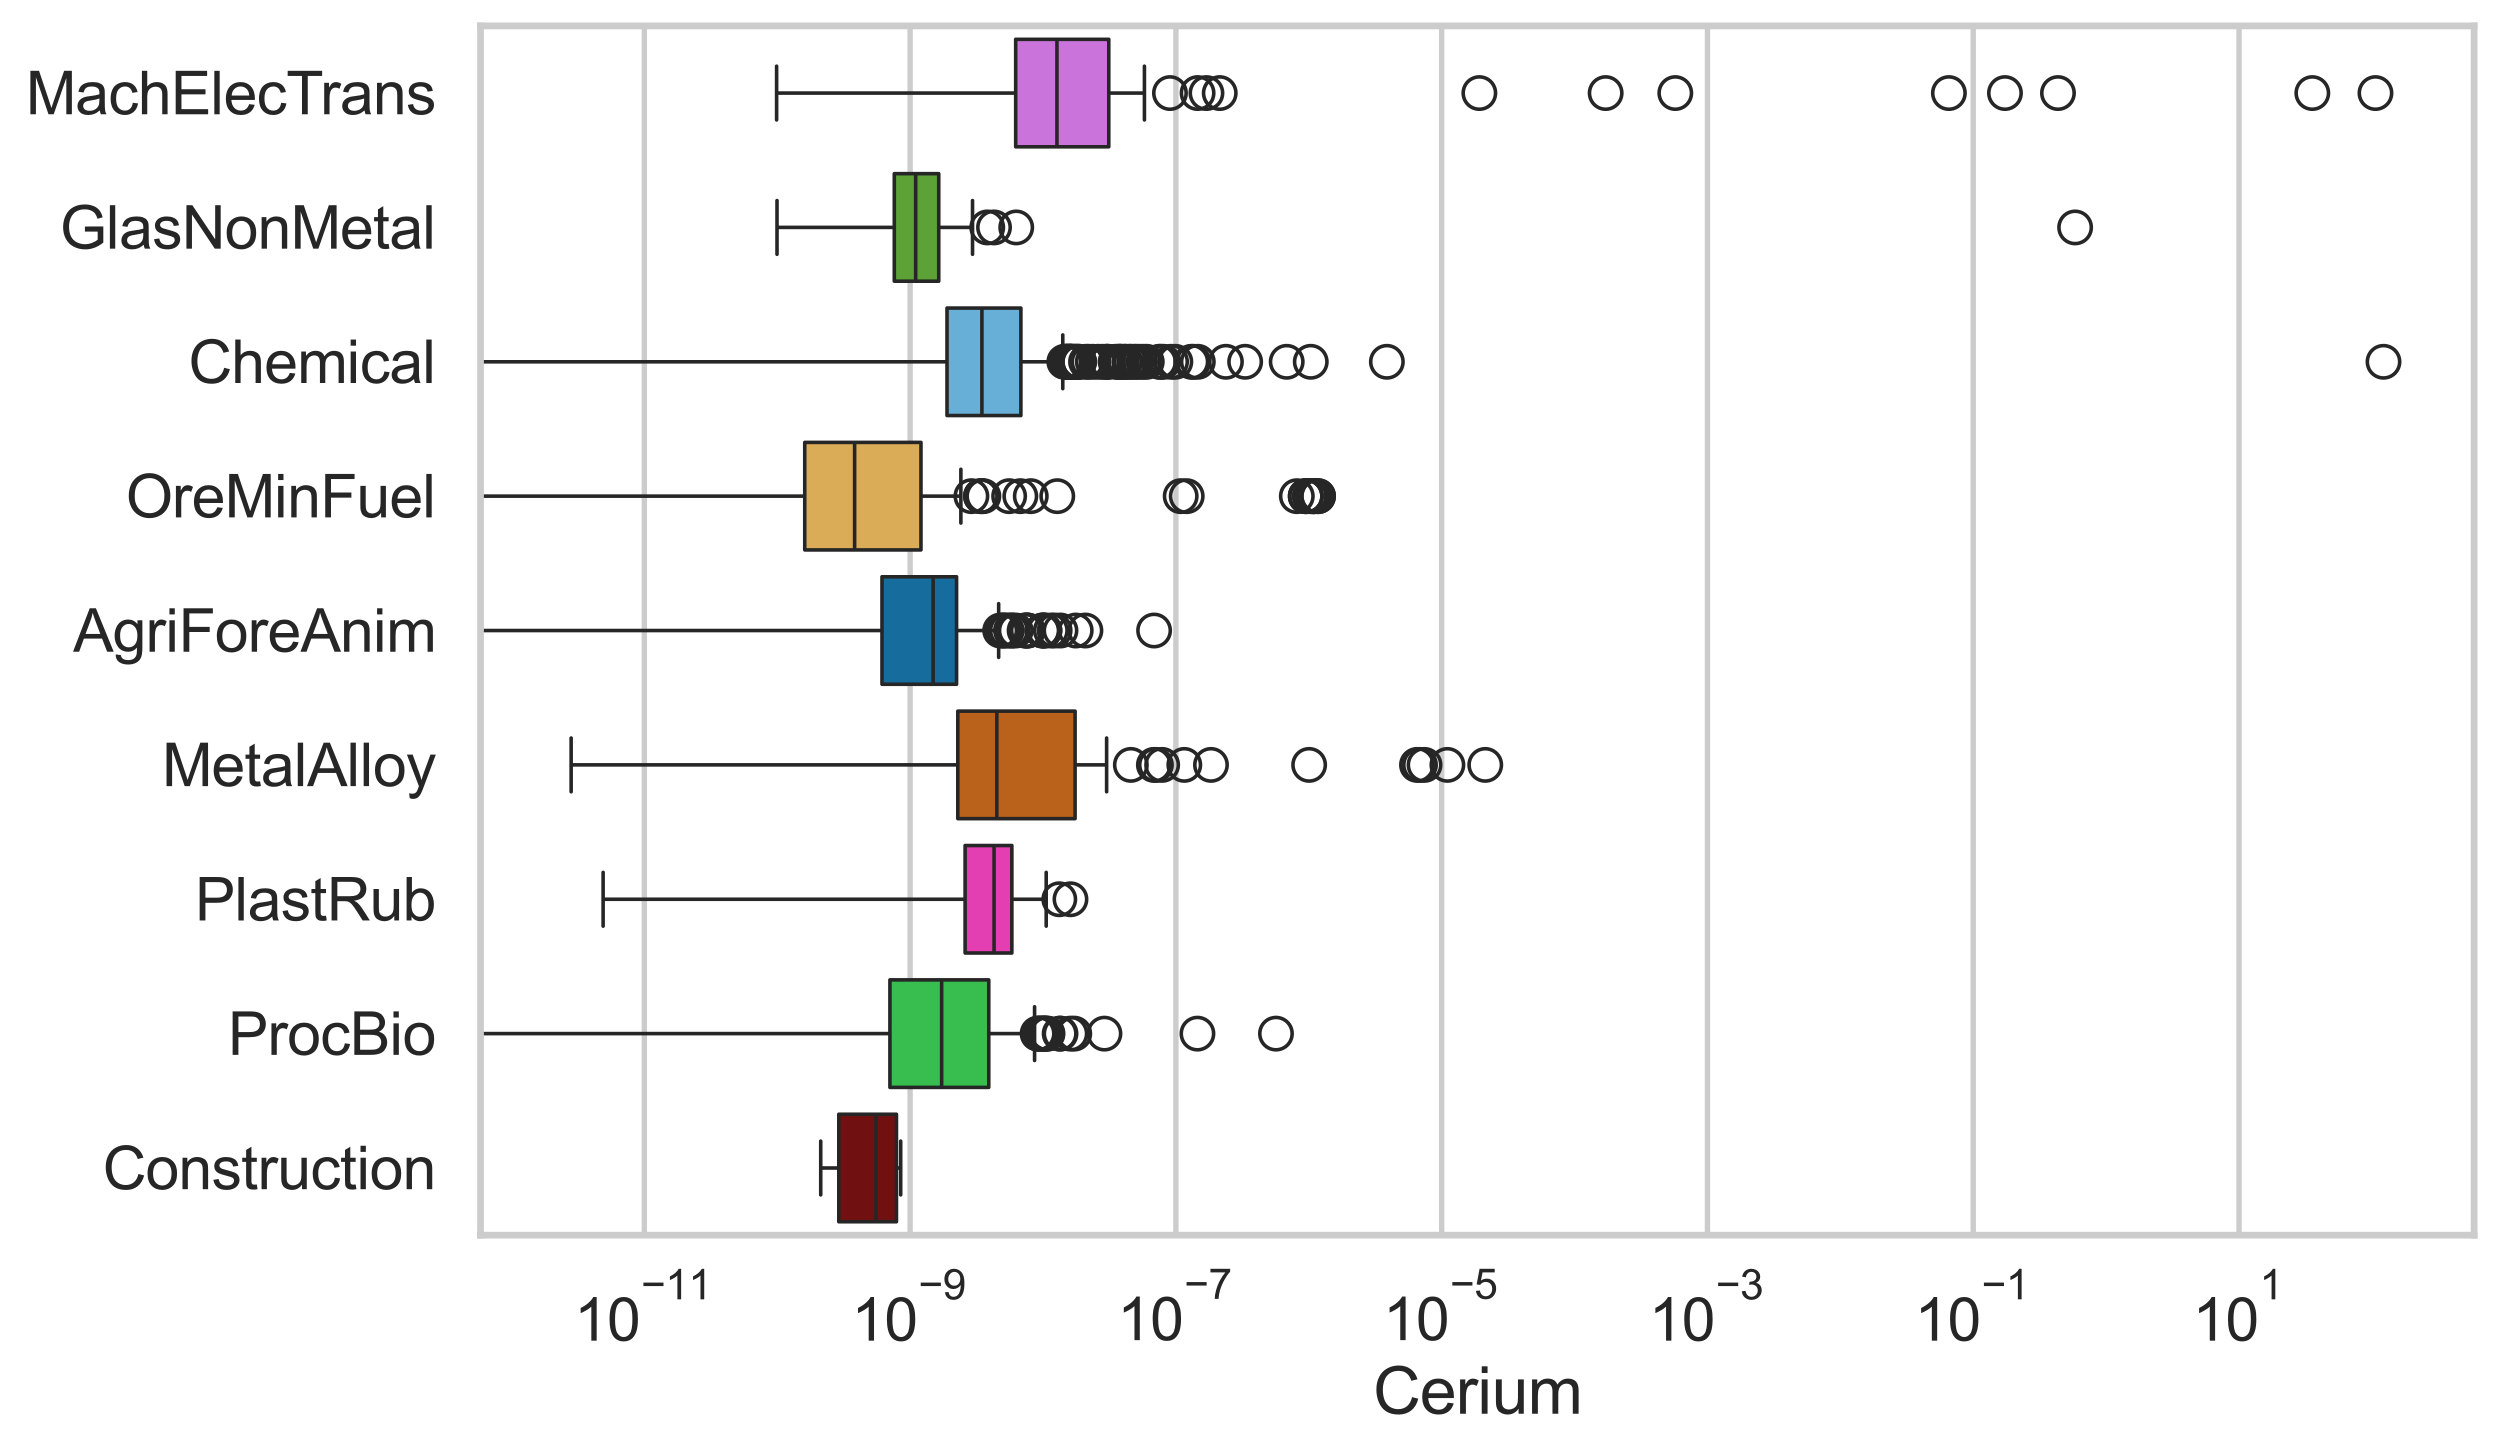 <?xml version="1.0" encoding="utf-8" standalone="no"?>
<!DOCTYPE svg PUBLIC "-//W3C//DTD SVG 1.1//EN"
  "http://www.w3.org/Graphics/SVG/1.1/DTD/svg11.dtd">
<svg xmlns:xlink="http://www.w3.org/1999/xlink" width="695.577pt" height="404.121pt" viewBox="0 0 695.577 404.121" xmlns="http://www.w3.org/2000/svg" version="1.1">
 <defs>
  <style type="text/css">*{stroke-linejoin: round; stroke-linecap: butt}</style>
 </defs>
 <g id="figure_1">
  <g id="patch_1">
   <path d="M 0 404.121 
L 695.577 404.121 
L 695.577 0 
L 0 0 
z
" style="fill: #ffffff"/>
  </g>
  <g id="axes_1">
   <g id="patch_2">
    <path d="M 133.697 343.665 
L 688.377 343.665 
L 688.377 7.2 
L 133.697 7.2 
z
" style="fill: #ffffff"/>
   </g>
   <g id="matplotlib.axis_1">
    <g id="xtick_1">
     <g id="line2d_1">
      <path d="M 179.27 343.665 
L 179.27 7.2 
" clip-path="url(#pe3d6d67468)" style="fill: none; stroke: #cccccc; stroke-width: 1.5; stroke-linecap: round"/>
     </g>
     <g id="text_1">
      <!-- $\mathdefault{10^{-11}}$ -->
      <g style="fill: #262626" transform="translate(159.718 373.18) scale(0.165 -0.165)">
       <defs>
        <path id="ArialMT-31" d="M 2384 0 
L 1822 0 
L 1822 3584 
Q 1619 3391 1289 3197 
Q 959 3003 697 2906 
L 697 3450 
Q 1169 3672 1522 3987 
Q 1875 4303 2022 4600 
L 2384 4600 
L 2384 0 
z
" transform="scale(0.016)"/>
        <path id="ArialMT-30" d="M 266 2259 
Q 266 3072 433 3567 
Q 600 4063 929 4331 
Q 1259 4600 1759 4600 
Q 2128 4600 2406 4451 
Q 2684 4303 2865 4023 
Q 3047 3744 3150 3342 
Q 3253 2941 3253 2259 
Q 3253 1453 3087 958 
Q 2922 463 2592 192 
Q 2263 -78 1759 -78 
Q 1097 -78 719 397 
Q 266 969 266 2259 
z
M 844 2259 
Q 844 1131 1108 757 
Q 1372 384 1759 384 
Q 2147 384 2411 759 
Q 2675 1134 2675 2259 
Q 2675 3391 2411 3762 
Q 2147 4134 1753 4134 
Q 1366 4134 1134 3806 
Q 844 3388 844 2259 
z
" transform="scale(0.016)"/>
        <path id="ArialMT-2212" d="M 3381 1997 
L 356 1997 
L 356 2522 
L 3381 2522 
L 3381 1997 
z
" transform="scale(0.016)"/>
       </defs>
       <use xlink:href="#ArialMT-31" transform="translate(0 0.994)"/>
       <use xlink:href="#ArialMT-30" transform="translate(55.615 0.994)"/>
       <use xlink:href="#ArialMT-2212" transform="translate(112.973 70.688) scale(0.7)"/>
       <use xlink:href="#ArialMT-31" transform="translate(153.852 70.688) scale(0.7)"/>
       <use xlink:href="#ArialMT-31" transform="translate(192.782 70.688) scale(0.7)"/>
      </g>
     </g>
    </g>
    <g id="xtick_2">
     <g id="line2d_2">
      <path d="M 253.22 343.665 
L 253.22 7.2 
" clip-path="url(#pe3d6d67468)" style="fill: none; stroke: #cccccc; stroke-width: 1.5; stroke-linecap: round"/>
     </g>
     <g id="text_2">
      <!-- $\mathdefault{10^{-9}}$ -->
      <g style="fill: #262626" transform="translate(236.885 373.18) scale(0.165 -0.165)">
       <defs>
        <path id="ArialMT-39" d="M 350 1059 
L 891 1109 
Q 959 728 1153 556 
Q 1347 384 1650 384 
Q 1909 384 2104 503 
Q 2300 622 2425 820 
Q 2550 1019 2634 1356 
Q 2719 1694 2719 2044 
Q 2719 2081 2716 2156 
Q 2547 1888 2255 1720 
Q 1963 1553 1622 1553 
Q 1053 1553 659 1965 
Q 266 2378 266 3053 
Q 266 3750 677 4175 
Q 1088 4600 1706 4600 
Q 2153 4600 2523 4359 
Q 2894 4119 3086 3673 
Q 3278 3228 3278 2384 
Q 3278 1506 3087 986 
Q 2897 466 2520 194 
Q 2144 -78 1638 -78 
Q 1100 -78 759 220 
Q 419 519 350 1059 
z
M 2653 3081 
Q 2653 3566 2395 3850 
Q 2138 4134 1775 4134 
Q 1400 4134 1122 3828 
Q 844 3522 844 3034 
Q 844 2597 1108 2323 
Q 1372 2050 1759 2050 
Q 2150 2050 2401 2323 
Q 2653 2597 2653 3081 
z
" transform="scale(0.016)"/>
       </defs>
       <use xlink:href="#ArialMT-31" transform="translate(0 0.994)"/>
       <use xlink:href="#ArialMT-30" transform="translate(55.615 0.994)"/>
       <use xlink:href="#ArialMT-2212" transform="translate(112.973 70.688) scale(0.7)"/>
       <use xlink:href="#ArialMT-39" transform="translate(153.852 70.688) scale(0.7)"/>
      </g>
     </g>
    </g>
    <g id="xtick_3">
     <g id="line2d_3">
      <path d="M 327.17 343.665 
L 327.17 7.2 
" clip-path="url(#pe3d6d67468)" style="fill: none; stroke: #cccccc; stroke-width: 1.5; stroke-linecap: round"/>
     </g>
     <g id="text_3">
      <!-- $\mathdefault{10^{-7}}$ -->
      <g style="fill: #262626" transform="translate(310.835 373.015) scale(0.165 -0.165)">
       <defs>
        <path id="ArialMT-37" d="M 303 3981 
L 303 4522 
L 3269 4522 
L 3269 4084 
Q 2831 3619 2401 2847 
Q 1972 2075 1738 1259 
Q 1569 684 1522 0 
L 944 0 
Q 953 541 1156 1306 
Q 1359 2072 1739 2783 
Q 2119 3494 2547 3981 
L 303 3981 
z
" transform="scale(0.016)"/>
       </defs>
       <use xlink:href="#ArialMT-31" transform="translate(0 0.847)"/>
       <use xlink:href="#ArialMT-30" transform="translate(55.615 0.847)"/>
       <use xlink:href="#ArialMT-2212" transform="translate(112.973 70.541) scale(0.7)"/>
       <use xlink:href="#ArialMT-37" transform="translate(153.852 70.541) scale(0.7)"/>
      </g>
     </g>
    </g>
    <g id="xtick_4">
     <g id="line2d_4">
      <path d="M 401.12 343.665 
L 401.12 7.2 
" clip-path="url(#pe3d6d67468)" style="fill: none; stroke: #cccccc; stroke-width: 1.5; stroke-linecap: round"/>
     </g>
     <g id="text_4">
      <!-- $\mathdefault{10^{-5}}$ -->
      <g style="fill: #262626" transform="translate(384.785 373.015) scale(0.165 -0.165)">
       <defs>
        <path id="ArialMT-35" d="M 266 1200 
L 856 1250 
Q 922 819 1161 601 
Q 1400 384 1738 384 
Q 2144 384 2425 690 
Q 2706 997 2706 1503 
Q 2706 1984 2436 2262 
Q 2166 2541 1728 2541 
Q 1456 2541 1237 2417 
Q 1019 2294 894 2097 
L 366 2166 
L 809 4519 
L 3088 4519 
L 3088 3981 
L 1259 3981 
L 1013 2750 
Q 1425 3038 1878 3038 
Q 2478 3038 2890 2622 
Q 3303 2206 3303 1553 
Q 3303 931 2941 478 
Q 2500 -78 1738 -78 
Q 1113 -78 717 272 
Q 322 622 266 1200 
z
" transform="scale(0.016)"/>
       </defs>
       <use xlink:href="#ArialMT-31" transform="translate(0 0.88)"/>
       <use xlink:href="#ArialMT-30" transform="translate(55.615 0.88)"/>
       <use xlink:href="#ArialMT-2212" transform="translate(112.973 70.573) scale(0.7)"/>
       <use xlink:href="#ArialMT-35" transform="translate(153.852 70.573) scale(0.7)"/>
      </g>
     </g>
    </g>
    <g id="xtick_5">
     <g id="line2d_5">
      <path d="M 475.07 343.665 
L 475.07 7.2 
" clip-path="url(#pe3d6d67468)" style="fill: none; stroke: #cccccc; stroke-width: 1.5; stroke-linecap: round"/>
     </g>
     <g id="text_5">
      <!-- $\mathdefault{10^{-3}}$ -->
      <g style="fill: #262626" transform="translate(458.735 373.18) scale(0.165 -0.165)">
       <defs>
        <path id="ArialMT-33" d="M 269 1209 
L 831 1284 
Q 928 806 1161 595 
Q 1394 384 1728 384 
Q 2125 384 2398 659 
Q 2672 934 2672 1341 
Q 2672 1728 2419 1979 
Q 2166 2231 1775 2231 
Q 1616 2231 1378 2169 
L 1441 2663 
Q 1497 2656 1531 2656 
Q 1891 2656 2178 2843 
Q 2466 3031 2466 3422 
Q 2466 3731 2256 3934 
Q 2047 4138 1716 4138 
Q 1388 4138 1169 3931 
Q 950 3725 888 3313 
L 325 3413 
Q 428 3978 793 4289 
Q 1159 4600 1703 4600 
Q 2078 4600 2393 4439 
Q 2709 4278 2876 4000 
Q 3044 3722 3044 3409 
Q 3044 3113 2884 2869 
Q 2725 2625 2413 2481 
Q 2819 2388 3044 2092 
Q 3269 1797 3269 1353 
Q 3269 753 2831 336 
Q 2394 -81 1725 -81 
Q 1122 -81 723 278 
Q 325 638 269 1209 
z
" transform="scale(0.016)"/>
       </defs>
       <use xlink:href="#ArialMT-31" transform="translate(0 0.994)"/>
       <use xlink:href="#ArialMT-30" transform="translate(55.615 0.994)"/>
       <use xlink:href="#ArialMT-2212" transform="translate(112.973 70.688) scale(0.7)"/>
       <use xlink:href="#ArialMT-33" transform="translate(153.852 70.688) scale(0.7)"/>
      </g>
     </g>
    </g>
    <g id="xtick_6">
     <g id="line2d_6">
      <path d="M 549.019 343.665 
L 549.019 7.2 
" clip-path="url(#pe3d6d67468)" style="fill: none; stroke: #cccccc; stroke-width: 1.5; stroke-linecap: round"/>
     </g>
     <g id="text_6">
      <!-- $\mathdefault{10^{-1}}$ -->
      <g style="fill: #262626" transform="translate(532.684 373.18) scale(0.165 -0.165)">
       <use xlink:href="#ArialMT-31" transform="translate(0 0.994)"/>
       <use xlink:href="#ArialMT-30" transform="translate(55.615 0.994)"/>
       <use xlink:href="#ArialMT-2212" transform="translate(112.973 70.688) scale(0.7)"/>
       <use xlink:href="#ArialMT-31" transform="translate(153.852 70.688) scale(0.7)"/>
      </g>
     </g>
    </g>
    <g id="xtick_7">
     <g id="line2d_7">
      <path d="M 622.969 343.665 
L 622.969 7.2 
" clip-path="url(#pe3d6d67468)" style="fill: none; stroke: #cccccc; stroke-width: 1.5; stroke-linecap: round"/>
     </g>
     <g id="text_7">
      <!-- $\mathdefault{10^{1}}$ -->
      <g style="fill: #262626" transform="translate(610.017 373.18) scale(0.165 -0.165)">
       <use xlink:href="#ArialMT-31" transform="translate(0 0.994)"/>
       <use xlink:href="#ArialMT-30" transform="translate(55.615 0.994)"/>
       <use xlink:href="#ArialMT-31" transform="translate(112.973 70.688) scale(0.7)"/>
      </g>
     </g>
    </g>
    <g id="text_8">
     <!-- Cerium -->
     <g style="fill: #262626" transform="translate(382.034 393.344) scale(0.18 -0.18)">
      <defs>
       <path id="ArialMT-43" d="M 3763 1606 
L 4369 1453 
Q 4178 706 3683 314 
Q 3188 -78 2472 -78 
Q 1731 -78 1267 223 
Q 803 525 561 1097 
Q 319 1669 319 2325 
Q 319 3041 592 3573 
Q 866 4106 1370 4382 
Q 1875 4659 2481 4659 
Q 3169 4659 3637 4309 
Q 4106 3959 4291 3325 
L 3694 3184 
Q 3534 3684 3231 3912 
Q 2928 4141 2469 4141 
Q 1941 4141 1586 3887 
Q 1231 3634 1087 3207 
Q 944 2781 944 2328 
Q 944 1744 1114 1308 
Q 1284 872 1643 656 
Q 2003 441 2422 441 
Q 2931 441 3284 734 
Q 3638 1028 3763 1606 
z
" transform="scale(0.016)"/>
       <path id="ArialMT-65" d="M 2694 1069 
L 3275 997 
Q 3138 488 2766 206 
Q 2394 -75 1816 -75 
Q 1088 -75 661 373 
Q 234 822 234 1631 
Q 234 2469 665 2931 
Q 1097 3394 1784 3394 
Q 2450 3394 2872 2941 
Q 3294 2488 3294 1666 
Q 3294 1616 3291 1516 
L 816 1516 
Q 847 969 1125 678 
Q 1403 388 1819 388 
Q 2128 388 2347 550 
Q 2566 713 2694 1069 
z
M 847 1978 
L 2700 1978 
Q 2663 2397 2488 2606 
Q 2219 2931 1791 2931 
Q 1403 2931 1139 2672 
Q 875 2413 847 1978 
z
" transform="scale(0.016)"/>
       <path id="ArialMT-72" d="M 416 0 
L 416 3319 
L 922 3319 
L 922 2816 
Q 1116 3169 1280 3281 
Q 1444 3394 1641 3394 
Q 1925 3394 2219 3213 
L 2025 2691 
Q 1819 2813 1613 2813 
Q 1428 2813 1281 2702 
Q 1134 2591 1072 2394 
Q 978 2094 978 1738 
L 978 0 
L 416 0 
z
" transform="scale(0.016)"/>
       <path id="ArialMT-69" d="M 425 3934 
L 425 4581 
L 988 4581 
L 988 3934 
L 425 3934 
z
M 425 0 
L 425 3319 
L 988 3319 
L 988 0 
L 425 0 
z
" transform="scale(0.016)"/>
       <path id="ArialMT-75" d="M 2597 0 
L 2597 488 
Q 2209 -75 1544 -75 
Q 1250 -75 995 37 
Q 741 150 617 320 
Q 494 491 444 738 
Q 409 903 409 1263 
L 409 3319 
L 972 3319 
L 972 1478 
Q 972 1038 1006 884 
Q 1059 663 1231 536 
Q 1403 409 1656 409 
Q 1909 409 2131 539 
Q 2353 669 2445 892 
Q 2538 1116 2538 1541 
L 2538 3319 
L 3100 3319 
L 3100 0 
L 2597 0 
z
" transform="scale(0.016)"/>
       <path id="ArialMT-6d" d="M 422 0 
L 422 3319 
L 925 3319 
L 925 2853 
Q 1081 3097 1340 3245 
Q 1600 3394 1931 3394 
Q 2300 3394 2536 3241 
Q 2772 3088 2869 2813 
Q 3263 3394 3894 3394 
Q 4388 3394 4653 3120 
Q 4919 2847 4919 2278 
L 4919 0 
L 4359 0 
L 4359 2091 
Q 4359 2428 4304 2576 
Q 4250 2725 4106 2815 
Q 3963 2906 3769 2906 
Q 3419 2906 3187 2673 
Q 2956 2441 2956 1928 
L 2956 0 
L 2394 0 
L 2394 2156 
Q 2394 2531 2256 2718 
Q 2119 2906 1806 2906 
Q 1569 2906 1367 2781 
Q 1166 2656 1075 2415 
Q 984 2175 984 1722 
L 984 0 
L 422 0 
z
" transform="scale(0.016)"/>
      </defs>
      <use xlink:href="#ArialMT-43"/>
      <use xlink:href="#ArialMT-65" transform="translate(72.217 0)"/>
      <use xlink:href="#ArialMT-72" transform="translate(127.832 0)"/>
      <use xlink:href="#ArialMT-69" transform="translate(161.133 0)"/>
      <use xlink:href="#ArialMT-75" transform="translate(183.35 0)"/>
      <use xlink:href="#ArialMT-6d" transform="translate(238.965 0)"/>
     </g>
    </g>
   </g>
   <g id="matplotlib.axis_2">
    <g id="ytick_1">
     <g id="text_9">
      <!-- MachElecTrans -->
      <g style="fill: #262626" transform="translate(7.2 31.798) scale(0.165 -0.165)">
       <defs>
        <path id="ArialMT-4d" d="M 475 0 
L 475 4581 
L 1388 4581 
L 2472 1338 
Q 2622 884 2691 659 
Q 2769 909 2934 1394 
L 4031 4581 
L 4847 4581 
L 4847 0 
L 4263 0 
L 4263 3834 
L 2931 0 
L 2384 0 
L 1059 3900 
L 1059 0 
L 475 0 
z
" transform="scale(0.016)"/>
        <path id="ArialMT-61" d="M 2588 409 
Q 2275 144 1986 34 
Q 1697 -75 1366 -75 
Q 819 -75 525 192 
Q 231 459 231 875 
Q 231 1119 342 1320 
Q 453 1522 633 1644 
Q 813 1766 1038 1828 
Q 1203 1872 1538 1913 
Q 2219 1994 2541 2106 
Q 2544 2222 2544 2253 
Q 2544 2597 2384 2738 
Q 2169 2928 1744 2928 
Q 1347 2928 1158 2789 
Q 969 2650 878 2297 
L 328 2372 
Q 403 2725 575 2942 
Q 747 3159 1072 3276 
Q 1397 3394 1825 3394 
Q 2250 3394 2515 3294 
Q 2781 3194 2906 3042 
Q 3031 2891 3081 2659 
Q 3109 2516 3109 2141 
L 3109 1391 
Q 3109 606 3145 398 
Q 3181 191 3288 0 
L 2700 0 
Q 2613 175 2588 409 
z
M 2541 1666 
Q 2234 1541 1622 1453 
Q 1275 1403 1131 1340 
Q 988 1278 909 1158 
Q 831 1038 831 891 
Q 831 666 1001 516 
Q 1172 366 1500 366 
Q 1825 366 2078 508 
Q 2331 650 2450 897 
Q 2541 1088 2541 1459 
L 2541 1666 
z
" transform="scale(0.016)"/>
        <path id="ArialMT-63" d="M 2588 1216 
L 3141 1144 
Q 3050 572 2676 248 
Q 2303 -75 1759 -75 
Q 1078 -75 664 370 
Q 250 816 250 1647 
Q 250 2184 428 2587 
Q 606 2991 970 3192 
Q 1334 3394 1763 3394 
Q 2303 3394 2647 3120 
Q 2991 2847 3088 2344 
L 2541 2259 
Q 2463 2594 2264 2762 
Q 2066 2931 1784 2931 
Q 1359 2931 1093 2626 
Q 828 2322 828 1663 
Q 828 994 1084 691 
Q 1341 388 1753 388 
Q 2084 388 2306 591 
Q 2528 794 2588 1216 
z
" transform="scale(0.016)"/>
        <path id="ArialMT-68" d="M 422 0 
L 422 4581 
L 984 4581 
L 984 2938 
Q 1378 3394 1978 3394 
Q 2347 3394 2619 3248 
Q 2891 3103 3008 2847 
Q 3125 2591 3125 2103 
L 3125 0 
L 2563 0 
L 2563 2103 
Q 2563 2525 2380 2717 
Q 2197 2909 1863 2909 
Q 1613 2909 1392 2779 
Q 1172 2650 1078 2428 
Q 984 2206 984 1816 
L 984 0 
L 422 0 
z
" transform="scale(0.016)"/>
        <path id="ArialMT-45" d="M 506 0 
L 506 4581 
L 3819 4581 
L 3819 4041 
L 1113 4041 
L 1113 2638 
L 3647 2638 
L 3647 2100 
L 1113 2100 
L 1113 541 
L 3925 541 
L 3925 0 
L 506 0 
z
" transform="scale(0.016)"/>
        <path id="ArialMT-6c" d="M 409 0 
L 409 4581 
L 972 4581 
L 972 0 
L 409 0 
z
" transform="scale(0.016)"/>
        <path id="ArialMT-54" d="M 1659 0 
L 1659 4041 
L 150 4041 
L 150 4581 
L 3781 4581 
L 3781 4041 
L 2266 4041 
L 2266 0 
L 1659 0 
z
" transform="scale(0.016)"/>
        <path id="ArialMT-6e" d="M 422 0 
L 422 3319 
L 928 3319 
L 928 2847 
Q 1294 3394 1984 3394 
Q 2284 3394 2536 3286 
Q 2788 3178 2913 3003 
Q 3038 2828 3088 2588 
Q 3119 2431 3119 2041 
L 3119 0 
L 2556 0 
L 2556 2019 
Q 2556 2363 2490 2533 
Q 2425 2703 2258 2804 
Q 2091 2906 1866 2906 
Q 1506 2906 1245 2678 
Q 984 2450 984 1813 
L 984 0 
L 422 0 
z
" transform="scale(0.016)"/>
        <path id="ArialMT-73" d="M 197 991 
L 753 1078 
Q 800 744 1014 566 
Q 1228 388 1613 388 
Q 2000 388 2187 545 
Q 2375 703 2375 916 
Q 2375 1106 2209 1216 
Q 2094 1291 1634 1406 
Q 1016 1563 777 1677 
Q 538 1791 414 1992 
Q 291 2194 291 2438 
Q 291 2659 392 2848 
Q 494 3038 669 3163 
Q 800 3259 1026 3326 
Q 1253 3394 1513 3394 
Q 1903 3394 2198 3281 
Q 2494 3169 2634 2976 
Q 2775 2784 2828 2463 
L 2278 2388 
Q 2241 2644 2061 2787 
Q 1881 2931 1553 2931 
Q 1166 2931 1000 2803 
Q 834 2675 834 2503 
Q 834 2394 903 2306 
Q 972 2216 1119 2156 
Q 1203 2125 1616 2013 
Q 2213 1853 2448 1751 
Q 2684 1650 2818 1456 
Q 2953 1263 2953 975 
Q 2953 694 2789 445 
Q 2625 197 2315 61 
Q 2006 -75 1616 -75 
Q 969 -75 630 194 
Q 291 463 197 991 
z
" transform="scale(0.016)"/>
       </defs>
       <use xlink:href="#ArialMT-4d"/>
       <use xlink:href="#ArialMT-61" transform="translate(83.301 0)"/>
       <use xlink:href="#ArialMT-63" transform="translate(138.916 0)"/>
       <use xlink:href="#ArialMT-68" transform="translate(188.916 0)"/>
       <use xlink:href="#ArialMT-45" transform="translate(244.531 0)"/>
       <use xlink:href="#ArialMT-6c" transform="translate(311.23 0)"/>
       <use xlink:href="#ArialMT-65" transform="translate(333.447 0)"/>
       <use xlink:href="#ArialMT-63" transform="translate(389.062 0)"/>
       <use xlink:href="#ArialMT-54" transform="translate(439.062 0)"/>
       <use xlink:href="#ArialMT-72" transform="translate(496.396 0)"/>
       <use xlink:href="#ArialMT-61" transform="translate(529.697 0)"/>
       <use xlink:href="#ArialMT-6e" transform="translate(585.312 0)"/>
       <use xlink:href="#ArialMT-73" transform="translate(640.928 0)"/>
      </g>
     </g>
    </g>
    <g id="ytick_2">
     <g id="text_10">
      <!-- GlasNonMetal -->
      <g style="fill: #262626" transform="translate(16.659 69.183) scale(0.165 -0.165)">
       <defs>
        <path id="ArialMT-47" d="M 2638 1797 
L 2638 2334 
L 4578 2338 
L 4578 638 
Q 4131 281 3656 101 
Q 3181 -78 2681 -78 
Q 2006 -78 1454 211 
Q 903 500 622 1047 
Q 341 1594 341 2269 
Q 341 2938 620 3517 
Q 900 4097 1425 4378 
Q 1950 4659 2634 4659 
Q 3131 4659 3532 4498 
Q 3934 4338 4162 4050 
Q 4391 3763 4509 3300 
L 3963 3150 
Q 3859 3500 3706 3700 
Q 3553 3900 3268 4020 
Q 2984 4141 2638 4141 
Q 2222 4141 1919 4014 
Q 1616 3888 1430 3681 
Q 1244 3475 1141 3228 
Q 966 2803 966 2306 
Q 966 1694 1177 1281 
Q 1388 869 1791 669 
Q 2194 469 2647 469 
Q 3041 469 3416 620 
Q 3791 772 3984 944 
L 3984 1797 
L 2638 1797 
z
" transform="scale(0.016)"/>
        <path id="ArialMT-4e" d="M 488 0 
L 488 4581 
L 1109 4581 
L 3516 984 
L 3516 4581 
L 4097 4581 
L 4097 0 
L 3475 0 
L 1069 3600 
L 1069 0 
L 488 0 
z
" transform="scale(0.016)"/>
        <path id="ArialMT-6f" d="M 213 1659 
Q 213 2581 725 3025 
Q 1153 3394 1769 3394 
Q 2453 3394 2887 2945 
Q 3322 2497 3322 1706 
Q 3322 1066 3130 698 
Q 2938 331 2570 128 
Q 2203 -75 1769 -75 
Q 1072 -75 642 372 
Q 213 819 213 1659 
z
M 791 1659 
Q 791 1022 1069 705 
Q 1347 388 1769 388 
Q 2188 388 2466 706 
Q 2744 1025 2744 1678 
Q 2744 2294 2464 2611 
Q 2184 2928 1769 2928 
Q 1347 2928 1069 2612 
Q 791 2297 791 1659 
z
" transform="scale(0.016)"/>
        <path id="ArialMT-74" d="M 1650 503 
L 1731 6 
Q 1494 -44 1306 -44 
Q 1000 -44 831 53 
Q 663 150 594 308 
Q 525 466 525 972 
L 525 2881 
L 113 2881 
L 113 3319 
L 525 3319 
L 525 4141 
L 1084 4478 
L 1084 3319 
L 1650 3319 
L 1650 2881 
L 1084 2881 
L 1084 941 
Q 1084 700 1114 631 
Q 1144 563 1211 522 
Q 1278 481 1403 481 
Q 1497 481 1650 503 
z
" transform="scale(0.016)"/>
       </defs>
       <use xlink:href="#ArialMT-47"/>
       <use xlink:href="#ArialMT-6c" transform="translate(77.783 0)"/>
       <use xlink:href="#ArialMT-61" transform="translate(100 0)"/>
       <use xlink:href="#ArialMT-73" transform="translate(155.615 0)"/>
       <use xlink:href="#ArialMT-4e" transform="translate(205.615 0)"/>
       <use xlink:href="#ArialMT-6f" transform="translate(277.832 0)"/>
       <use xlink:href="#ArialMT-6e" transform="translate(333.447 0)"/>
       <use xlink:href="#ArialMT-4d" transform="translate(389.062 0)"/>
       <use xlink:href="#ArialMT-65" transform="translate(472.363 0)"/>
       <use xlink:href="#ArialMT-74" transform="translate(527.979 0)"/>
       <use xlink:href="#ArialMT-61" transform="translate(555.762 0)"/>
       <use xlink:href="#ArialMT-6c" transform="translate(611.377 0)"/>
      </g>
     </g>
    </g>
    <g id="ytick_3">
     <g id="text_11">
      <!-- Chemical -->
      <g style="fill: #262626" transform="translate(52.428 106.568) scale(0.165 -0.165)">
       <use xlink:href="#ArialMT-43"/>
       <use xlink:href="#ArialMT-68" transform="translate(72.217 0)"/>
       <use xlink:href="#ArialMT-65" transform="translate(127.832 0)"/>
       <use xlink:href="#ArialMT-6d" transform="translate(183.447 0)"/>
       <use xlink:href="#ArialMT-69" transform="translate(266.748 0)"/>
       <use xlink:href="#ArialMT-63" transform="translate(288.965 0)"/>
       <use xlink:href="#ArialMT-61" transform="translate(338.965 0)"/>
       <use xlink:href="#ArialMT-6c" transform="translate(394.58 0)"/>
      </g>
     </g>
    </g>
    <g id="ytick_4">
     <g id="text_12">
      <!-- OreMinFuel -->
      <g style="fill: #262626" transform="translate(35.013 143.953) scale(0.165 -0.165)">
       <defs>
        <path id="ArialMT-4f" d="M 309 2231 
Q 309 3372 921 4017 
Q 1534 4663 2503 4663 
Q 3138 4663 3647 4359 
Q 4156 4056 4423 3514 
Q 4691 2972 4691 2284 
Q 4691 1588 4409 1038 
Q 4128 488 3612 205 
Q 3097 -78 2500 -78 
Q 1853 -78 1343 234 
Q 834 547 571 1087 
Q 309 1628 309 2231 
z
M 934 2222 
Q 934 1394 1379 917 
Q 1825 441 2497 441 
Q 3181 441 3623 922 
Q 4066 1403 4066 2288 
Q 4066 2847 3877 3264 
Q 3688 3681 3323 3911 
Q 2959 4141 2506 4141 
Q 1863 4141 1398 3698 
Q 934 3256 934 2222 
z
" transform="scale(0.016)"/>
        <path id="ArialMT-46" d="M 525 0 
L 525 4581 
L 3616 4581 
L 3616 4041 
L 1131 4041 
L 1131 2622 
L 3281 2622 
L 3281 2081 
L 1131 2081 
L 1131 0 
L 525 0 
z
" transform="scale(0.016)"/>
       </defs>
       <use xlink:href="#ArialMT-4f"/>
       <use xlink:href="#ArialMT-72" transform="translate(77.783 0)"/>
       <use xlink:href="#ArialMT-65" transform="translate(111.084 0)"/>
       <use xlink:href="#ArialMT-4d" transform="translate(166.699 0)"/>
       <use xlink:href="#ArialMT-69" transform="translate(250 0)"/>
       <use xlink:href="#ArialMT-6e" transform="translate(272.217 0)"/>
       <use xlink:href="#ArialMT-46" transform="translate(327.832 0)"/>
       <use xlink:href="#ArialMT-75" transform="translate(388.916 0)"/>
       <use xlink:href="#ArialMT-65" transform="translate(444.531 0)"/>
       <use xlink:href="#ArialMT-6c" transform="translate(500.146 0)"/>
      </g>
     </g>
    </g>
    <g id="ytick_5">
     <g id="text_13">
      <!-- AgriForeAnim -->
      <g style="fill: #262626" transform="translate(20.341 181.337) scale(0.165 -0.165)">
       <defs>
        <path id="ArialMT-41" d="M -9 0 
L 1750 4581 
L 2403 4581 
L 4278 0 
L 3588 0 
L 3053 1388 
L 1138 1388 
L 634 0 
L -9 0 
z
M 1313 1881 
L 2866 1881 
L 2388 3150 
Q 2169 3728 2063 4100 
Q 1975 3659 1816 3225 
L 1313 1881 
z
" transform="scale(0.016)"/>
        <path id="ArialMT-67" d="M 319 -275 
L 866 -356 
Q 900 -609 1056 -725 
Q 1266 -881 1628 -881 
Q 2019 -881 2231 -725 
Q 2444 -569 2519 -288 
Q 2563 -116 2559 434 
Q 2191 0 1641 0 
Q 956 0 581 494 
Q 206 988 206 1678 
Q 206 2153 378 2554 
Q 550 2956 876 3175 
Q 1203 3394 1644 3394 
Q 2231 3394 2613 2919 
L 2613 3319 
L 3131 3319 
L 3131 450 
Q 3131 -325 2973 -648 
Q 2816 -972 2473 -1159 
Q 2131 -1347 1631 -1347 
Q 1038 -1347 672 -1080 
Q 306 -813 319 -275 
z
M 784 1719 
Q 784 1066 1043 766 
Q 1303 466 1694 466 
Q 2081 466 2343 764 
Q 2606 1063 2606 1700 
Q 2606 2309 2336 2618 
Q 2066 2928 1684 2928 
Q 1309 2928 1046 2623 
Q 784 2319 784 1719 
z
" transform="scale(0.016)"/>
       </defs>
       <use xlink:href="#ArialMT-41"/>
       <use xlink:href="#ArialMT-67" transform="translate(66.699 0)"/>
       <use xlink:href="#ArialMT-72" transform="translate(122.314 0)"/>
       <use xlink:href="#ArialMT-69" transform="translate(155.615 0)"/>
       <use xlink:href="#ArialMT-46" transform="translate(177.832 0)"/>
       <use xlink:href="#ArialMT-6f" transform="translate(238.916 0)"/>
       <use xlink:href="#ArialMT-72" transform="translate(294.531 0)"/>
       <use xlink:href="#ArialMT-65" transform="translate(327.832 0)"/>
       <use xlink:href="#ArialMT-41" transform="translate(383.447 0)"/>
       <use xlink:href="#ArialMT-6e" transform="translate(450.146 0)"/>
       <use xlink:href="#ArialMT-69" transform="translate(505.762 0)"/>
       <use xlink:href="#ArialMT-6d" transform="translate(527.979 0)"/>
      </g>
     </g>
    </g>
    <g id="ytick_6">
     <g id="text_14">
      <!-- MetalAlloy -->
      <g style="fill: #262626" transform="translate(45.088 218.722) scale(0.165 -0.165)">
       <defs>
        <path id="ArialMT-79" d="M 397 -1278 
L 334 -750 
Q 519 -800 656 -800 
Q 844 -800 956 -737 
Q 1069 -675 1141 -563 
Q 1194 -478 1313 -144 
Q 1328 -97 1363 -6 
L 103 3319 
L 709 3319 
L 1400 1397 
Q 1534 1031 1641 628 
Q 1738 1016 1872 1384 
L 2581 3319 
L 3144 3319 
L 1881 -56 
Q 1678 -603 1566 -809 
Q 1416 -1088 1222 -1217 
Q 1028 -1347 759 -1347 
Q 597 -1347 397 -1278 
z
" transform="scale(0.016)"/>
       </defs>
       <use xlink:href="#ArialMT-4d"/>
       <use xlink:href="#ArialMT-65" transform="translate(83.301 0)"/>
       <use xlink:href="#ArialMT-74" transform="translate(138.916 0)"/>
       <use xlink:href="#ArialMT-61" transform="translate(166.699 0)"/>
       <use xlink:href="#ArialMT-6c" transform="translate(222.314 0)"/>
       <use xlink:href="#ArialMT-41" transform="translate(244.531 0)"/>
       <use xlink:href="#ArialMT-6c" transform="translate(311.23 0)"/>
       <use xlink:href="#ArialMT-6c" transform="translate(333.447 0)"/>
       <use xlink:href="#ArialMT-6f" transform="translate(355.664 0)"/>
       <use xlink:href="#ArialMT-79" transform="translate(411.279 0)"/>
      </g>
     </g>
    </g>
    <g id="ytick_7">
     <g id="text_15">
      <!-- PlastRub -->
      <g style="fill: #262626" transform="translate(54.248 256.107) scale(0.165 -0.165)">
       <defs>
        <path id="ArialMT-50" d="M 494 0 
L 494 4581 
L 2222 4581 
Q 2678 4581 2919 4538 
Q 3256 4481 3484 4323 
Q 3713 4166 3852 3881 
Q 3991 3597 3991 3256 
Q 3991 2672 3619 2267 
Q 3247 1863 2275 1863 
L 1100 1863 
L 1100 0 
L 494 0 
z
M 1100 2403 
L 2284 2403 
Q 2872 2403 3119 2622 
Q 3366 2841 3366 3238 
Q 3366 3525 3220 3729 
Q 3075 3934 2838 4000 
Q 2684 4041 2272 4041 
L 1100 4041 
L 1100 2403 
z
" transform="scale(0.016)"/>
        <path id="ArialMT-52" d="M 503 0 
L 503 4581 
L 2534 4581 
Q 3147 4581 3465 4457 
Q 3784 4334 3975 4021 
Q 4166 3709 4166 3331 
Q 4166 2844 3850 2509 
Q 3534 2175 2875 2084 
Q 3116 1969 3241 1856 
Q 3506 1613 3744 1247 
L 4541 0 
L 3778 0 
L 3172 953 
Q 2906 1366 2734 1584 
Q 2563 1803 2427 1890 
Q 2291 1978 2150 2013 
Q 2047 2034 1813 2034 
L 1109 2034 
L 1109 0 
L 503 0 
z
M 1109 2559 
L 2413 2559 
Q 2828 2559 3062 2645 
Q 3297 2731 3419 2920 
Q 3541 3109 3541 3331 
Q 3541 3656 3305 3865 
Q 3069 4075 2559 4075 
L 1109 4075 
L 1109 2559 
z
" transform="scale(0.016)"/>
        <path id="ArialMT-62" d="M 941 0 
L 419 0 
L 419 4581 
L 981 4581 
L 981 2947 
Q 1338 3394 1891 3394 
Q 2197 3394 2470 3270 
Q 2744 3147 2920 2923 
Q 3097 2700 3197 2384 
Q 3297 2069 3297 1709 
Q 3297 856 2875 390 
Q 2453 -75 1863 -75 
Q 1275 -75 941 416 
L 941 0 
z
M 934 1684 
Q 934 1088 1097 822 
Q 1363 388 1816 388 
Q 2184 388 2453 708 
Q 2722 1028 2722 1663 
Q 2722 2313 2464 2622 
Q 2206 2931 1841 2931 
Q 1472 2931 1203 2611 
Q 934 2291 934 1684 
z
" transform="scale(0.016)"/>
       </defs>
       <use xlink:href="#ArialMT-50"/>
       <use xlink:href="#ArialMT-6c" transform="translate(66.699 0)"/>
       <use xlink:href="#ArialMT-61" transform="translate(88.916 0)"/>
       <use xlink:href="#ArialMT-73" transform="translate(144.531 0)"/>
       <use xlink:href="#ArialMT-74" transform="translate(194.531 0)"/>
       <use xlink:href="#ArialMT-52" transform="translate(222.314 0)"/>
       <use xlink:href="#ArialMT-75" transform="translate(294.531 0)"/>
       <use xlink:href="#ArialMT-62" transform="translate(350.146 0)"/>
      </g>
     </g>
    </g>
    <g id="ytick_8">
     <g id="text_16">
      <!-- ProcBio -->
      <g style="fill: #262626" transform="translate(63.424 293.492) scale(0.165 -0.165)">
       <defs>
        <path id="ArialMT-42" d="M 469 0 
L 469 4581 
L 2188 4581 
Q 2713 4581 3030 4442 
Q 3347 4303 3526 4014 
Q 3706 3725 3706 3409 
Q 3706 3116 3547 2856 
Q 3388 2597 3066 2438 
Q 3481 2316 3704 2022 
Q 3928 1728 3928 1328 
Q 3928 1006 3792 729 
Q 3656 453 3456 303 
Q 3256 153 2954 76 
Q 2653 0 2216 0 
L 469 0 
z
M 1075 2656 
L 2066 2656 
Q 2469 2656 2644 2709 
Q 2875 2778 2992 2937 
Q 3109 3097 3109 3338 
Q 3109 3566 3000 3739 
Q 2891 3913 2687 3977 
Q 2484 4041 1991 4041 
L 1075 4041 
L 1075 2656 
z
M 1075 541 
L 2216 541 
Q 2509 541 2628 563 
Q 2838 600 2978 687 
Q 3119 775 3209 942 
Q 3300 1109 3300 1328 
Q 3300 1584 3169 1773 
Q 3038 1963 2805 2039 
Q 2572 2116 2134 2116 
L 1075 2116 
L 1075 541 
z
" transform="scale(0.016)"/>
       </defs>
       <use xlink:href="#ArialMT-50"/>
       <use xlink:href="#ArialMT-72" transform="translate(66.699 0)"/>
       <use xlink:href="#ArialMT-6f" transform="translate(100 0)"/>
       <use xlink:href="#ArialMT-63" transform="translate(155.615 0)"/>
       <use xlink:href="#ArialMT-42" transform="translate(205.615 0)"/>
       <use xlink:href="#ArialMT-69" transform="translate(272.314 0)"/>
       <use xlink:href="#ArialMT-6f" transform="translate(294.531 0)"/>
      </g>
     </g>
    </g>
    <g id="ytick_9">
     <g id="text_17">
      <!-- Construction -->
      <g style="fill: #262626" transform="translate(28.575 330.877) scale(0.165 -0.165)">
       <use xlink:href="#ArialMT-43"/>
       <use xlink:href="#ArialMT-6f" transform="translate(72.217 0)"/>
       <use xlink:href="#ArialMT-6e" transform="translate(127.832 0)"/>
       <use xlink:href="#ArialMT-73" transform="translate(183.447 0)"/>
       <use xlink:href="#ArialMT-74" transform="translate(233.447 0)"/>
       <use xlink:href="#ArialMT-72" transform="translate(261.23 0)"/>
       <use xlink:href="#ArialMT-75" transform="translate(294.531 0)"/>
       <use xlink:href="#ArialMT-63" transform="translate(350.146 0)"/>
       <use xlink:href="#ArialMT-74" transform="translate(400.146 0)"/>
       <use xlink:href="#ArialMT-69" transform="translate(427.93 0)"/>
       <use xlink:href="#ArialMT-6f" transform="translate(450.146 0)"/>
       <use xlink:href="#ArialMT-6e" transform="translate(505.762 0)"/>
      </g>
     </g>
    </g>
   </g>
   <g id="patch_3">
    <path d="M 282.593 10.938 
L 282.593 40.846 
L 308.495 40.846 
L 308.495 10.938 
L 282.593 10.938 
z
" clip-path="url(#pe3d6d67468)" style="fill: #ca74db; stroke: #262626; stroke-linejoin: miter"/>
   </g>
   <g id="line2d_8">
    <path d="M 282.593 25.892 
L 216.077 25.892 
" clip-path="url(#pe3d6d67468)" style="fill: none; stroke: #262626"/>
   </g>
   <g id="line2d_9">
    <path d="M 308.495 25.892 
L 318.414 25.892 
" clip-path="url(#pe3d6d67468)" style="fill: none; stroke: #262626"/>
   </g>
   <g id="line2d_10">
    <path d="M 216.077 18.415 
L 216.077 33.369 
" clip-path="url(#pe3d6d67468)" style="fill: none; stroke: #262626; stroke-linecap: round"/>
   </g>
   <g id="line2d_11">
    <path d="M 318.414 18.415 
L 318.414 33.369 
" clip-path="url(#pe3d6d67468)" style="fill: none; stroke: #262626; stroke-linecap: round"/>
   </g>
   <g id="line2d_12">
    <defs>
     <path id="mecc56bd707" d="M 0 4.5 
C 1.193 4.5 2.338 4.026 3.182 3.182 
C 4.026 2.338 4.5 1.193 4.5 0 
C 4.5 -1.193 4.026 -2.338 3.182 -3.182 
C 2.338 -4.026 1.193 -4.5 0 -4.5 
C -1.193 -4.5 -2.338 -4.026 -3.182 -3.182 
C -4.026 -2.338 -4.5 -1.193 -4.5 0 
C -4.5 1.193 -4.026 2.338 -3.182 3.182 
C -2.338 4.026 -1.193 4.5 0 4.5 
z
" style="stroke: #262626"/>
    </defs>
    <g clip-path="url(#pe3d6d67468)">
     <use xlink:href="#mecc56bd707" x="446.744" y="25.892" style="fill-opacity: 0; stroke: #262626"/>
     <use xlink:href="#mecc56bd707" x="411.606" y="25.892" style="fill-opacity: 0; stroke: #262626"/>
     <use xlink:href="#mecc56bd707" x="572.593" y="25.892" style="fill-opacity: 0; stroke: #262626"/>
     <use xlink:href="#mecc56bd707" x="660.928" y="25.892" style="fill-opacity: 0; stroke: #262626"/>
     <use xlink:href="#mecc56bd707" x="333.208" y="25.892" style="fill-opacity: 0; stroke: #262626"/>
     <use xlink:href="#mecc56bd707" x="339.368" y="25.892" style="fill-opacity: 0; stroke: #262626"/>
     <use xlink:href="#mecc56bd707" x="325.521" y="25.892" style="fill-opacity: 0; stroke: #262626"/>
     <use xlink:href="#mecc56bd707" x="557.843" y="25.892" style="fill-opacity: 0; stroke: #262626"/>
     <use xlink:href="#mecc56bd707" x="466.119" y="25.892" style="fill-opacity: 0; stroke: #262626"/>
     <use xlink:href="#mecc56bd707" x="542.241" y="25.892" style="fill-opacity: 0; stroke: #262626"/>
     <use xlink:href="#mecc56bd707" x="335.675" y="25.892" style="fill-opacity: 0; stroke: #262626"/>
     <use xlink:href="#mecc56bd707" x="643.359" y="25.892" style="fill-opacity: 0; stroke: #262626"/>
    </g>
   </g>
   <g id="patch_4">
    <path d="M 248.82 48.323 
L 248.82 78.231 
L 261.188 78.231 
L 261.188 48.323 
L 248.82 48.323 
z
" clip-path="url(#pe3d6d67468)" style="fill: #5ca236; stroke: #262626; stroke-linejoin: miter"/>
   </g>
   <g id="line2d_13">
    <path d="M 248.82 63.277 
L 216.189 63.277 
" clip-path="url(#pe3d6d67468)" style="fill: none; stroke: #262626"/>
   </g>
   <g id="line2d_14">
    <path d="M 261.188 63.277 
L 270.588 63.277 
" clip-path="url(#pe3d6d67468)" style="fill: none; stroke: #262626"/>
   </g>
   <g id="line2d_15">
    <path d="M 216.189 55.8 
L 216.189 70.754 
" clip-path="url(#pe3d6d67468)" style="fill: none; stroke: #262626; stroke-linecap: round"/>
   </g>
   <g id="line2d_16">
    <path d="M 270.588 55.8 
L 270.588 70.754 
" clip-path="url(#pe3d6d67468)" style="fill: none; stroke: #262626; stroke-linecap: round"/>
   </g>
   <g id="line2d_17">
    <g clip-path="url(#pe3d6d67468)">
     <use xlink:href="#mecc56bd707" x="-1" y="63.277" style="fill-opacity: 0; stroke: #262626"/>
     <use xlink:href="#mecc56bd707" x="276.568" y="63.277" style="fill-opacity: 0; stroke: #262626"/>
     <use xlink:href="#mecc56bd707" x="577.365" y="63.277" style="fill-opacity: 0; stroke: #262626"/>
     <use xlink:href="#mecc56bd707" x="274.687" y="63.277" style="fill-opacity: 0; stroke: #262626"/>
     <use xlink:href="#mecc56bd707" x="282.745" y="63.277" style="fill-opacity: 0; stroke: #262626"/>
    </g>
   </g>
   <g id="patch_5">
    <path d="M 263.487 85.708 
L 263.487 115.616 
L 284.042 115.616 
L 284.042 85.708 
L 263.487 85.708 
z
" clip-path="url(#pe3d6d67468)" style="fill: #68afd7; stroke: #262626; stroke-linejoin: miter"/>
   </g>
   <g id="line2d_18">
    <path d="M 263.487 100.662 
L -1 100.662 
" clip-path="url(#pe3d6d67468)" style="fill: none; stroke: #262626"/>
   </g>
   <g id="line2d_19">
    <path d="M 284.042 100.662 
L 295.697 100.662 
" clip-path="url(#pe3d6d67468)" style="fill: none; stroke: #262626"/>
   </g>
   <g id="line2d_20">
    <path clip-path="url(#pe3d6d67468)" style="fill: none; stroke: #262626; stroke-linecap: round"/>
   </g>
   <g id="line2d_21">
    <path d="M 295.697 93.185 
L 295.697 108.139 
" clip-path="url(#pe3d6d67468)" style="fill: none; stroke: #262626; stroke-linecap: round"/>
   </g>
   <g id="line2d_22">
    <g clip-path="url(#pe3d6d67468)">
     <use xlink:href="#mecc56bd707" x="306.735" y="100.662" style="fill-opacity: 0; stroke: #262626"/>
     <use xlink:href="#mecc56bd707" x="311.725" y="100.662" style="fill-opacity: 0; stroke: #262626"/>
     <use xlink:href="#mecc56bd707" x="300.207" y="100.662" style="fill-opacity: 0; stroke: #262626"/>
     <use xlink:href="#mecc56bd707" x="358" y="100.662" style="fill-opacity: 0; stroke: #262626"/>
     <use xlink:href="#mecc56bd707" x="311.349" y="100.662" style="fill-opacity: 0; stroke: #262626"/>
     <use xlink:href="#mecc56bd707" x="299.726" y="100.662" style="fill-opacity: 0; stroke: #262626"/>
     <use xlink:href="#mecc56bd707" x="304.049" y="100.662" style="fill-opacity: 0; stroke: #262626"/>
     <use xlink:href="#mecc56bd707" x="308.19" y="100.662" style="fill-opacity: 0; stroke: #262626"/>
     <use xlink:href="#mecc56bd707" x="313.06" y="100.662" style="fill-opacity: 0; stroke: #262626"/>
     <use xlink:href="#mecc56bd707" x="385.873" y="100.662" style="fill-opacity: 0; stroke: #262626"/>
     <use xlink:href="#mecc56bd707" x="297.925" y="100.662" style="fill-opacity: 0; stroke: #262626"/>
     <use xlink:href="#mecc56bd707" x="302.167" y="100.662" style="fill-opacity: 0; stroke: #262626"/>
     <use xlink:href="#mecc56bd707" x="305.502" y="100.662" style="fill-opacity: 0; stroke: #262626"/>
     <use xlink:href="#mecc56bd707" x="327.017" y="100.662" style="fill-opacity: 0; stroke: #262626"/>
     <use xlink:href="#mecc56bd707" x="296.128" y="100.662" style="fill-opacity: 0; stroke: #262626"/>
     <use xlink:href="#mecc56bd707" x="319.062" y="100.662" style="fill-opacity: 0; stroke: #262626"/>
     <use xlink:href="#mecc56bd707" x="325.828" y="100.662" style="fill-opacity: 0; stroke: #262626"/>
     <use xlink:href="#mecc56bd707" x="307.76" y="100.662" style="fill-opacity: 0; stroke: #262626"/>
     <use xlink:href="#mecc56bd707" x="314.628" y="100.662" style="fill-opacity: 0; stroke: #262626"/>
     <use xlink:href="#mecc56bd707" x="331.474" y="100.662" style="fill-opacity: 0; stroke: #262626"/>
     <use xlink:href="#mecc56bd707" x="315.618" y="100.662" style="fill-opacity: 0; stroke: #262626"/>
     <use xlink:href="#mecc56bd707" x="312.109" y="100.662" style="fill-opacity: 0; stroke: #262626"/>
     <use xlink:href="#mecc56bd707" x="297.921" y="100.662" style="fill-opacity: 0; stroke: #262626"/>
     <use xlink:href="#mecc56bd707" x="311.187" y="100.662" style="fill-opacity: 0; stroke: #262626"/>
     <use xlink:href="#mecc56bd707" x="299.033" y="100.662" style="fill-opacity: 0; stroke: #262626"/>
     <use xlink:href="#mecc56bd707" x="296.636" y="100.662" style="fill-opacity: 0; stroke: #262626"/>
     <use xlink:href="#mecc56bd707" x="317.184" y="100.662" style="fill-opacity: 0; stroke: #262626"/>
     <use xlink:href="#mecc56bd707" x="333.267" y="100.662" style="fill-opacity: 0; stroke: #262626"/>
     <use xlink:href="#mecc56bd707" x="322.505" y="100.662" style="fill-opacity: 0; stroke: #262626"/>
     <use xlink:href="#mecc56bd707" x="299.468" y="100.662" style="fill-opacity: 0; stroke: #262626"/>
     <use xlink:href="#mecc56bd707" x="316.237" y="100.662" style="fill-opacity: 0; stroke: #262626"/>
     <use xlink:href="#mecc56bd707" x="346.438" y="100.662" style="fill-opacity: 0; stroke: #262626"/>
     <use xlink:href="#mecc56bd707" x="308.148" y="100.662" style="fill-opacity: 0; stroke: #262626"/>
     <use xlink:href="#mecc56bd707" x="297.803" y="100.662" style="fill-opacity: 0; stroke: #262626"/>
     <use xlink:href="#mecc56bd707" x="302.856" y="100.662" style="fill-opacity: 0; stroke: #262626"/>
     <use xlink:href="#mecc56bd707" x="297.496" y="100.662" style="fill-opacity: 0; stroke: #262626"/>
     <use xlink:href="#mecc56bd707" x="298.736" y="100.662" style="fill-opacity: 0; stroke: #262626"/>
     <use xlink:href="#mecc56bd707" x="296.566" y="100.662" style="fill-opacity: 0; stroke: #262626"/>
     <use xlink:href="#mecc56bd707" x="364.692" y="100.662" style="fill-opacity: 0; stroke: #262626"/>
     <use xlink:href="#mecc56bd707" x="298.622" y="100.662" style="fill-opacity: 0; stroke: #262626"/>
     <use xlink:href="#mecc56bd707" x="323.711" y="100.662" style="fill-opacity: 0; stroke: #262626"/>
     <use xlink:href="#mecc56bd707" x="318.169" y="100.662" style="fill-opacity: 0; stroke: #262626"/>
     <use xlink:href="#mecc56bd707" x="297.053" y="100.662" style="fill-opacity: 0; stroke: #262626"/>
     <use xlink:href="#mecc56bd707" x="297.673" y="100.662" style="fill-opacity: 0; stroke: #262626"/>
     <use xlink:href="#mecc56bd707" x="310.394" y="100.662" style="fill-opacity: 0; stroke: #262626"/>
     <use xlink:href="#mecc56bd707" x="300.259" y="100.662" style="fill-opacity: 0; stroke: #262626"/>
     <use xlink:href="#mecc56bd707" x="297.055" y="100.662" style="fill-opacity: 0; stroke: #262626"/>
     <use xlink:href="#mecc56bd707" x="314.206" y="100.662" style="fill-opacity: 0; stroke: #262626"/>
     <use xlink:href="#mecc56bd707" x="332.019" y="100.662" style="fill-opacity: 0; stroke: #262626"/>
     <use xlink:href="#mecc56bd707" x="663.164" y="100.662" style="fill-opacity: 0; stroke: #262626"/>
     <use xlink:href="#mecc56bd707" x="296.599" y="100.662" style="fill-opacity: 0; stroke: #262626"/>
     <use xlink:href="#mecc56bd707" x="297.809" y="100.662" style="fill-opacity: 0; stroke: #262626"/>
     <use xlink:href="#mecc56bd707" x="341.089" y="100.662" style="fill-opacity: 0; stroke: #262626"/>
     <use xlink:href="#mecc56bd707" x="322.952" y="100.662" style="fill-opacity: 0; stroke: #262626"/>
     <use xlink:href="#mecc56bd707" x="313.048" y="100.662" style="fill-opacity: 0; stroke: #262626"/>
    </g>
   </g>
   <g id="patch_6">
    <path d="M 223.905 123.093 
L 223.905 153.001 
L 256.242 153.001 
L 256.242 123.093 
L 223.905 123.093 
z
" clip-path="url(#pe3d6d67468)" style="fill: #daac58; stroke: #262626; stroke-linejoin: miter"/>
   </g>
   <g id="line2d_23">
    <path d="M 223.905 138.047 
L -1 138.047 
" clip-path="url(#pe3d6d67468)" style="fill: none; stroke: #262626"/>
   </g>
   <g id="line2d_24">
    <path d="M 256.242 138.047 
L 267.344 138.047 
" clip-path="url(#pe3d6d67468)" style="fill: none; stroke: #262626"/>
   </g>
   <g id="line2d_25">
    <path clip-path="url(#pe3d6d67468)" style="fill: none; stroke: #262626; stroke-linecap: round"/>
   </g>
   <g id="line2d_26">
    <path d="M 267.344 130.57 
L 267.344 145.524 
" clip-path="url(#pe3d6d67468)" style="fill: none; stroke: #262626; stroke-linecap: round"/>
   </g>
   <g id="line2d_27">
    <g clip-path="url(#pe3d6d67468)">
     <use xlink:href="#mecc56bd707" x="286.788" y="138.047" style="fill-opacity: 0; stroke: #262626"/>
     <use xlink:href="#mecc56bd707" x="270.276" y="138.047" style="fill-opacity: 0; stroke: #262626"/>
     <use xlink:href="#mecc56bd707" x="365.482" y="138.047" style="fill-opacity: 0; stroke: #262626"/>
     <use xlink:href="#mecc56bd707" x="365.85" y="138.047" style="fill-opacity: 0; stroke: #262626"/>
     <use xlink:href="#mecc56bd707" x="294.166" y="138.047" style="fill-opacity: 0; stroke: #262626"/>
     <use xlink:href="#mecc56bd707" x="363.364" y="138.047" style="fill-opacity: 0; stroke: #262626"/>
     <use xlink:href="#mecc56bd707" x="364.394" y="138.047" style="fill-opacity: 0; stroke: #262626"/>
     <use xlink:href="#mecc56bd707" x="363.291" y="138.047" style="fill-opacity: 0; stroke: #262626"/>
     <use xlink:href="#mecc56bd707" x="363.293" y="138.047" style="fill-opacity: 0; stroke: #262626"/>
     <use xlink:href="#mecc56bd707" x="273.602" y="138.047" style="fill-opacity: 0; stroke: #262626"/>
     <use xlink:href="#mecc56bd707" x="366.722" y="138.047" style="fill-opacity: 0; stroke: #262626"/>
     <use xlink:href="#mecc56bd707" x="272.93" y="138.047" style="fill-opacity: 0; stroke: #262626"/>
     <use xlink:href="#mecc56bd707" x="366.722" y="138.047" style="fill-opacity: 0; stroke: #262626"/>
     <use xlink:href="#mecc56bd707" x="328.503" y="138.047" style="fill-opacity: 0; stroke: #262626"/>
     <use xlink:href="#mecc56bd707" x="280.774" y="138.047" style="fill-opacity: 0; stroke: #262626"/>
     <use xlink:href="#mecc56bd707" x="365.015" y="138.047" style="fill-opacity: 0; stroke: #262626"/>
     <use xlink:href="#mecc56bd707" x="365.415" y="138.047" style="fill-opacity: 0; stroke: #262626"/>
     <use xlink:href="#mecc56bd707" x="283.885" y="138.047" style="fill-opacity: 0; stroke: #262626"/>
     <use xlink:href="#mecc56bd707" x="330.183" y="138.047" style="fill-opacity: 0; stroke: #262626"/>
     <use xlink:href="#mecc56bd707" x="272.944" y="138.047" style="fill-opacity: 0; stroke: #262626"/>
     <use xlink:href="#mecc56bd707" x="365.415" y="138.047" style="fill-opacity: 0; stroke: #262626"/>
     <use xlink:href="#mecc56bd707" x="360.815" y="138.047" style="fill-opacity: 0; stroke: #262626"/>
    </g>
   </g>
   <g id="patch_7">
    <path d="M 245.396 160.478 
L 245.396 190.386 
L 266.145 190.386 
L 266.145 160.478 
L 245.396 160.478 
z
" clip-path="url(#pe3d6d67468)" style="fill: #166c9c; stroke: #262626; stroke-linejoin: miter"/>
   </g>
   <g id="line2d_28">
    <path d="M 245.396 175.432 
L -1 175.432 
" clip-path="url(#pe3d6d67468)" style="fill: none; stroke: #262626"/>
   </g>
   <g id="line2d_29">
    <path d="M 266.145 175.432 
L 277.858 175.432 
" clip-path="url(#pe3d6d67468)" style="fill: none; stroke: #262626"/>
   </g>
   <g id="line2d_30">
    <path clip-path="url(#pe3d6d67468)" style="fill: none; stroke: #262626; stroke-linecap: round"/>
   </g>
   <g id="line2d_31">
    <path d="M 277.858 167.955 
L 277.858 182.909 
" clip-path="url(#pe3d6d67468)" style="fill: none; stroke: #262626; stroke-linecap: round"/>
   </g>
   <g id="line2d_32">
    <g clip-path="url(#pe3d6d67468)">
     <use xlink:href="#mecc56bd707" x="290.618" y="175.432" style="fill-opacity: 0; stroke: #262626"/>
     <use xlink:href="#mecc56bd707" x="285.604" y="175.432" style="fill-opacity: 0; stroke: #262626"/>
     <use xlink:href="#mecc56bd707" x="285.078" y="175.432" style="fill-opacity: 0; stroke: #262626"/>
     <use xlink:href="#mecc56bd707" x="290.587" y="175.432" style="fill-opacity: 0; stroke: #262626"/>
     <use xlink:href="#mecc56bd707" x="321.107" y="175.432" style="fill-opacity: 0; stroke: #262626"/>
     <use xlink:href="#mecc56bd707" x="279.439" y="175.432" style="fill-opacity: 0; stroke: #262626"/>
     <use xlink:href="#mecc56bd707" x="299.299" y="175.432" style="fill-opacity: 0; stroke: #262626"/>
     <use xlink:href="#mecc56bd707" x="301.996" y="175.432" style="fill-opacity: 0; stroke: #262626"/>
     <use xlink:href="#mecc56bd707" x="292.376" y="175.432" style="fill-opacity: 0; stroke: #262626"/>
     <use xlink:href="#mecc56bd707" x="285.984" y="175.432" style="fill-opacity: 0; stroke: #262626"/>
     <use xlink:href="#mecc56bd707" x="295.058" y="175.432" style="fill-opacity: 0; stroke: #262626"/>
     <use xlink:href="#mecc56bd707" x="278.963" y="175.432" style="fill-opacity: 0; stroke: #262626"/>
     <use xlink:href="#mecc56bd707" x="282.608" y="175.432" style="fill-opacity: 0; stroke: #262626"/>
     <use xlink:href="#mecc56bd707" x="293.436" y="175.432" style="fill-opacity: 0; stroke: #262626"/>
     <use xlink:href="#mecc56bd707" x="285.771" y="175.432" style="fill-opacity: 0; stroke: #262626"/>
     <use xlink:href="#mecc56bd707" x="281.285" y="175.432" style="fill-opacity: 0; stroke: #262626"/>
     <use xlink:href="#mecc56bd707" x="289.995" y="175.432" style="fill-opacity: 0; stroke: #262626"/>
     <use xlink:href="#mecc56bd707" x="290.113" y="175.432" style="fill-opacity: 0; stroke: #262626"/>
     <use xlink:href="#mecc56bd707" x="280.126" y="175.432" style="fill-opacity: 0; stroke: #262626"/>
     <use xlink:href="#mecc56bd707" x="278.288" y="175.432" style="fill-opacity: 0; stroke: #262626"/>
     <use xlink:href="#mecc56bd707" x="281.537" y="175.432" style="fill-opacity: 0; stroke: #262626"/>
    </g>
   </g>
   <g id="patch_8">
    <path d="M 266.491 197.863 
L 266.491 227.771 
L 299.123 227.771 
L 299.123 197.863 
L 266.491 197.863 
z
" clip-path="url(#pe3d6d67468)" style="fill: #ba611b; stroke: #262626; stroke-linejoin: miter"/>
   </g>
   <g id="line2d_33">
    <path d="M 266.491 212.817 
L 158.91 212.817 
" clip-path="url(#pe3d6d67468)" style="fill: none; stroke: #262626"/>
   </g>
   <g id="line2d_34">
    <path d="M 299.123 212.817 
L 307.896 212.817 
" clip-path="url(#pe3d6d67468)" style="fill: none; stroke: #262626"/>
   </g>
   <g id="line2d_35">
    <path d="M 158.91 205.34 
L 158.91 220.294 
" clip-path="url(#pe3d6d67468)" style="fill: none; stroke: #262626; stroke-linecap: round"/>
   </g>
   <g id="line2d_36">
    <path d="M 307.896 205.34 
L 307.896 220.294 
" clip-path="url(#pe3d6d67468)" style="fill: none; stroke: #262626; stroke-linecap: round"/>
   </g>
   <g id="line2d_37">
    <g clip-path="url(#pe3d6d67468)">
     <use xlink:href="#mecc56bd707" x="413.245" y="212.817" style="fill-opacity: 0; stroke: #262626"/>
     <use xlink:href="#mecc56bd707" x="314.634" y="212.817" style="fill-opacity: 0; stroke: #262626"/>
     <use xlink:href="#mecc56bd707" x="321.048" y="212.817" style="fill-opacity: 0; stroke: #262626"/>
     <use xlink:href="#mecc56bd707" x="395.088" y="212.817" style="fill-opacity: 0; stroke: #262626"/>
     <use xlink:href="#mecc56bd707" x="394.254" y="212.817" style="fill-opacity: 0; stroke: #262626"/>
     <use xlink:href="#mecc56bd707" x="321.612" y="212.817" style="fill-opacity: 0; stroke: #262626"/>
     <use xlink:href="#mecc56bd707" x="323.345" y="212.817" style="fill-opacity: 0; stroke: #262626"/>
     <use xlink:href="#mecc56bd707" x="402.712" y="212.817" style="fill-opacity: 0; stroke: #262626"/>
     <use xlink:href="#mecc56bd707" x="396.348" y="212.817" style="fill-opacity: 0; stroke: #262626"/>
     <use xlink:href="#mecc56bd707" x="329.512" y="212.817" style="fill-opacity: 0; stroke: #262626"/>
     <use xlink:href="#mecc56bd707" x="336.932" y="212.817" style="fill-opacity: 0; stroke: #262626"/>
     <use xlink:href="#mecc56bd707" x="364.243" y="212.817" style="fill-opacity: 0; stroke: #262626"/>
    </g>
   </g>
   <g id="patch_9">
    <path d="M 268.524 235.248 
L 268.524 265.156 
L 281.531 265.156 
L 281.531 235.248 
L 268.524 235.248 
z
" clip-path="url(#pe3d6d67468)" style="fill: #e33eb2; stroke: #262626; stroke-linejoin: miter"/>
   </g>
   <g id="line2d_38">
    <path d="M 268.524 250.202 
L 167.807 250.202 
" clip-path="url(#pe3d6d67468)" style="fill: none; stroke: #262626"/>
   </g>
   <g id="line2d_39">
    <path d="M 281.531 250.202 
L 291.085 250.202 
" clip-path="url(#pe3d6d67468)" style="fill: none; stroke: #262626"/>
   </g>
   <g id="line2d_40">
    <path d="M 167.807 242.725 
L 167.807 257.679 
" clip-path="url(#pe3d6d67468)" style="fill: none; stroke: #262626; stroke-linecap: round"/>
   </g>
   <g id="line2d_41">
    <path d="M 291.085 242.725 
L 291.085 257.679 
" clip-path="url(#pe3d6d67468)" style="fill: none; stroke: #262626; stroke-linecap: round"/>
   </g>
   <g id="line2d_42">
    <g clip-path="url(#pe3d6d67468)">
     <use xlink:href="#mecc56bd707" x="297.839" y="250.202" style="fill-opacity: 0; stroke: #262626"/>
     <use xlink:href="#mecc56bd707" x="294.73" y="250.202" style="fill-opacity: 0; stroke: #262626"/>
    </g>
   </g>
   <g id="patch_10">
    <path d="M 247.604 272.633 
L 247.604 302.541 
L 275.102 302.541 
L 275.102 272.633 
L 247.604 272.633 
z
" clip-path="url(#pe3d6d67468)" style="fill: #38be4e; stroke: #262626; stroke-linejoin: miter"/>
   </g>
   <g id="line2d_43">
    <path d="M 247.604 287.587 
L -1 287.587 
" clip-path="url(#pe3d6d67468)" style="fill: none; stroke: #262626"/>
   </g>
   <g id="line2d_44">
    <path d="M 275.102 287.587 
L 287.85 287.587 
" clip-path="url(#pe3d6d67468)" style="fill: none; stroke: #262626"/>
   </g>
   <g id="line2d_45">
    <path clip-path="url(#pe3d6d67468)" style="fill: none; stroke: #262626; stroke-linecap: round"/>
   </g>
   <g id="line2d_46">
    <path d="M 287.85 280.11 
L 287.85 295.064 
" clip-path="url(#pe3d6d67468)" style="fill: none; stroke: #262626; stroke-linecap: round"/>
   </g>
   <g id="line2d_47">
    <g clip-path="url(#pe3d6d67468)">
     <use xlink:href="#mecc56bd707" x="288.905" y="287.587" style="fill-opacity: 0; stroke: #262626"/>
     <use xlink:href="#mecc56bd707" x="355.014" y="287.587" style="fill-opacity: 0; stroke: #262626"/>
     <use xlink:href="#mecc56bd707" x="290.729" y="287.587" style="fill-opacity: 0; stroke: #262626"/>
     <use xlink:href="#mecc56bd707" x="289.864" y="287.587" style="fill-opacity: 0; stroke: #262626"/>
     <use xlink:href="#mecc56bd707" x="333.165" y="287.587" style="fill-opacity: 0; stroke: #262626"/>
     <use xlink:href="#mecc56bd707" x="288.696" y="287.587" style="fill-opacity: 0; stroke: #262626"/>
     <use xlink:href="#mecc56bd707" x="291.45" y="287.587" style="fill-opacity: 0; stroke: #262626"/>
     <use xlink:href="#mecc56bd707" x="307.291" y="287.587" style="fill-opacity: 0; stroke: #262626"/>
     <use xlink:href="#mecc56bd707" x="297.813" y="287.587" style="fill-opacity: 0; stroke: #262626"/>
     <use xlink:href="#mecc56bd707" x="298.894" y="287.587" style="fill-opacity: 0; stroke: #262626"/>
     <use xlink:href="#mecc56bd707" x="290.441" y="287.587" style="fill-opacity: 0; stroke: #262626"/>
     <use xlink:href="#mecc56bd707" x="290.569" y="287.587" style="fill-opacity: 0; stroke: #262626"/>
     <use xlink:href="#mecc56bd707" x="289.973" y="287.587" style="fill-opacity: 0; stroke: #262626"/>
     <use xlink:href="#mecc56bd707" x="294.828" y="287.587" style="fill-opacity: 0; stroke: #262626"/>
     <use xlink:href="#mecc56bd707" x="295.066" y="287.587" style="fill-opacity: 0; stroke: #262626"/>
     <use xlink:href="#mecc56bd707" x="291.333" y="287.587" style="fill-opacity: 0; stroke: #262626"/>
     <use xlink:href="#mecc56bd707" x="289.18" y="287.587" style="fill-opacity: 0; stroke: #262626"/>
    </g>
   </g>
   <g id="patch_11">
    <path d="M 233.378 310.018 
L 233.378 339.926 
L 249.419 339.926 
L 249.419 310.018 
L 233.378 310.018 
z
" clip-path="url(#pe3d6d67468)" style="fill: #701010; stroke: #262626; stroke-linejoin: miter"/>
   </g>
   <g id="line2d_48">
    <path d="M 233.378 324.972 
L 228.352 324.972 
" clip-path="url(#pe3d6d67468)" style="fill: none; stroke: #262626"/>
   </g>
   <g id="line2d_49">
    <path d="M 249.419 324.972 
L 250.599 324.972 
" clip-path="url(#pe3d6d67468)" style="fill: none; stroke: #262626"/>
   </g>
   <g id="line2d_50">
    <path d="M 228.352 317.495 
L 228.352 332.449 
" clip-path="url(#pe3d6d67468)" style="fill: none; stroke: #262626; stroke-linecap: round"/>
   </g>
   <g id="line2d_51">
    <path d="M 250.599 317.495 
L 250.599 332.449 
" clip-path="url(#pe3d6d67468)" style="fill: none; stroke: #262626; stroke-linecap: round"/>
   </g>
   <g id="line2d_52"/>
   <g id="line2d_53">
    <path d="M 294.077 10.938 
L 294.077 40.846 
" clip-path="url(#pe3d6d67468)" style="fill: none; stroke: #262626"/>
   </g>
   <g id="line2d_54">
    <path d="M 254.767 48.323 
L 254.767 78.231 
" clip-path="url(#pe3d6d67468)" style="fill: none; stroke: #262626"/>
   </g>
   <g id="line2d_55">
    <path d="M 273.198 85.708 
L 273.198 115.616 
" clip-path="url(#pe3d6d67468)" style="fill: none; stroke: #262626"/>
   </g>
   <g id="line2d_56">
    <path d="M 237.781 123.093 
L 237.781 153.001 
" clip-path="url(#pe3d6d67468)" style="fill: none; stroke: #262626"/>
   </g>
   <g id="line2d_57">
    <path d="M 259.629 160.478 
L 259.629 190.386 
" clip-path="url(#pe3d6d67468)" style="fill: none; stroke: #262626"/>
   </g>
   <g id="line2d_58">
    <path d="M 277.348 197.863 
L 277.348 227.771 
" clip-path="url(#pe3d6d67468)" style="fill: none; stroke: #262626"/>
   </g>
   <g id="line2d_59">
    <path d="M 276.581 235.248 
L 276.581 265.156 
" clip-path="url(#pe3d6d67468)" style="fill: none; stroke: #262626"/>
   </g>
   <g id="line2d_60">
    <path d="M 261.998 272.633 
L 261.998 302.541 
" clip-path="url(#pe3d6d67468)" style="fill: none; stroke: #262626"/>
   </g>
   <g id="line2d_61">
    <path d="M 243.748 310.018 
L 243.748 339.926 
" clip-path="url(#pe3d6d67468)" style="fill: none; stroke: #262626"/>
   </g>
   <g id="patch_12">
    <path d="M 133.697 343.665 
L 133.697 7.2 
" style="fill: none; stroke: #cccccc; stroke-width: 1.875; stroke-linejoin: miter; stroke-linecap: square"/>
   </g>
   <g id="patch_13">
    <path d="M 688.377 343.665 
L 688.377 7.2 
" style="fill: none; stroke: #cccccc; stroke-width: 1.875; stroke-linejoin: miter; stroke-linecap: square"/>
   </g>
   <g id="patch_14">
    <path d="M 133.697 343.665 
L 688.377 343.665 
" style="fill: none; stroke: #cccccc; stroke-width: 1.875; stroke-linejoin: miter; stroke-linecap: square"/>
   </g>
   <g id="patch_15">
    <path d="M 133.697 7.2 
L 688.377 7.2 
" style="fill: none; stroke: #cccccc; stroke-width: 1.875; stroke-linejoin: miter; stroke-linecap: square"/>
   </g>
  </g>
 </g>
 <defs>
  <clipPath id="pe3d6d67468">
   <rect x="133.697" y="7.2" width="554.68" height="336.465"/>
  </clipPath>
 </defs>
</svg>
